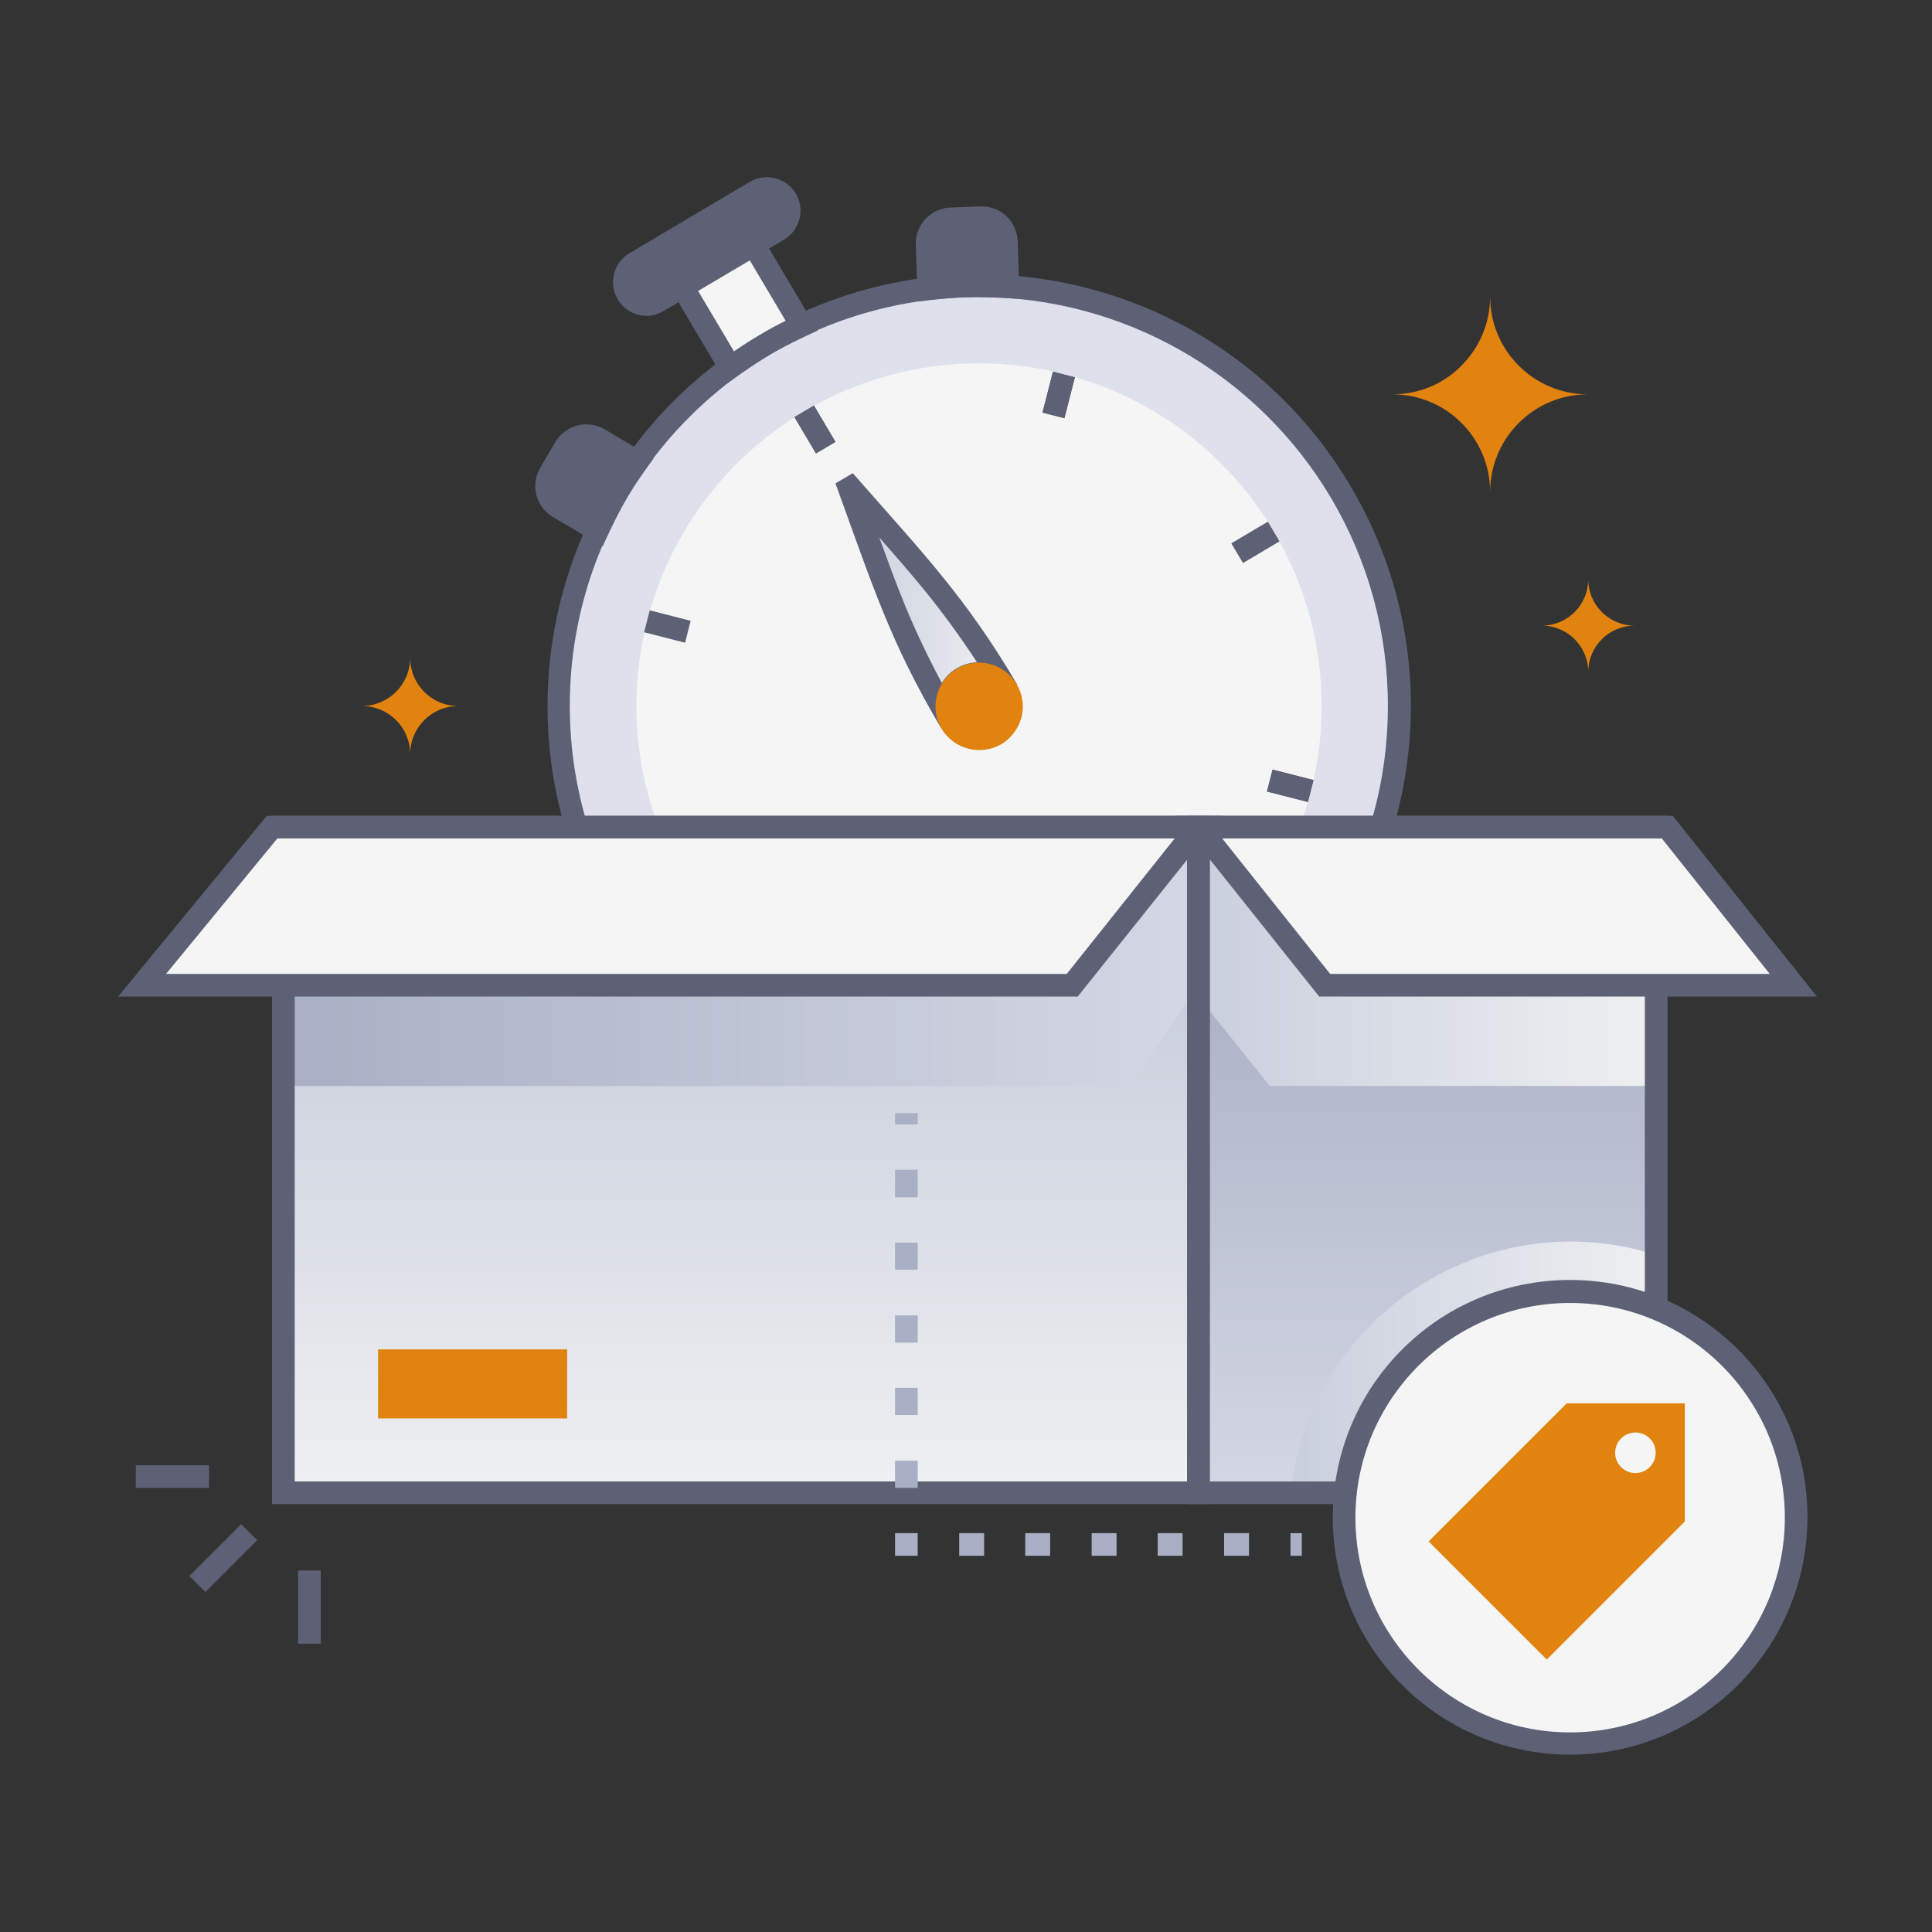 <svg xmlns="http://www.w3.org/2000/svg" enable-background="new 0 0 512 512" viewBox="0 0 512 512"><rect x="0" y="0" width="512" height="512" fill="#333333" stroke="none"/><circle cx="259.5" cy="187.1" r="111.4" fill="#dee1ec" transform="rotate(-45.001 259.463 187.146)"/><circle cx="259.5" cy="187.1" r="90.8" fill="#f5f5f5" transform="rotate(-45.001 259.463 187.146)"/><linearGradient id="a" x1="225.05" x2="266.87" y1="351.525" y2="351.525" gradientTransform="matrix(1 0 0 -1 0 511.89)" gradientUnits="userSpaceOnUse"><stop offset="0" stop-color="#cacfdd"/><stop offset="1" stop-color="#eef0f1"/></linearGradient><path fill="url(#a)" d="M266.9,182.7c-2.4-4.1-7.7-5.4-11.8-3c-4.1,2.4-5.4,7.7-3,11.8c-13.2-22.3-17.7-36.6-27-62.1l0.4-0.2
			C242.9,149.2,253.6,160.3,266.9,182.7z"/><path fill="#5e6175" d="M161.1,245.4c-32.2-54.3-14.3-124.5,40.1-156.7s124.5-14.3,156.7,40.1s14.3,124.5-40.1,156.7c0,0,0,0,0,0
			c-54.3,32.2-124.4,14.3-156.6-40C161.1,245.5,161.1,245.5,161.1,245.4z M259.3,78.7c-59.9,0.1-108.4,48.7-108.3,108.5
			s48.7,108.4,108.5,108.3c59.9-0.1,108.4-48.7,108.3-108.5c0-19.4-5.2-38.4-15.1-55.1l0,0C333.1,98.9,297.6,78.7,259.3,78.7z"/><path fill="#f5f5f5" d="M199.7,64.8l12.6,21.4c-6.6,3.1-12.9,6.8-18.8,11.2L180.9,76L199.7,64.8z"/><path fill="#5e6175" d="M192.6,101.7L176.8,75l24-14.2l15.9,26.8C207.4,91.9,203.2,94,192.6,101.7z M185,77.1l9.5,16
			c4.4-3,8.9-5.7,13.7-8.1l-9.5-16L185,77.1z"/><path fill="#5e6175" d="M206.2,61l-31.9,18.9c-2.9,1.6-6.4,0.5-8-2.3c-1.5-2.7-0.6-6.1,2-7.8l31.9-18.9c2.8-1.7,6.4-0.7,8.1,2.1
			C210,55.7,209,59.3,206.2,61C206.2,61,206.2,61,206.2,61z"/><path fill="#5e6175" d="M163.7 79.3c-2.5-4.2-1.1-9.7 3.1-12.2 0 0 0 0 0 0l31.9-18.9c4.2-2.5 9.7-1.1 12.2 3.1s1.1 9.7-3.1 12.2l0 0-31.9 18.9C171.7 85 166.2 83.6 163.7 79.3 163.7 79.4 163.7 79.4 163.7 79.3zM203.2 53c-.5 0-1 .1-1.5.4l-31.9 18.9c-1.4.8-1.8 2.6-1 4 .8 1.4 2.6 1.8 4 1l31.9-18.9c1.4-.8 1.9-2.5 1.1-3.9C205.3 53.5 204.3 53 203.2 53zM243.2 79.9l-.5-15c-.2-5.3 3.9-9.7 9.2-9.9 0 0 0 0 0 0l7.9-.3c5.3-.2 9.7 3.9 9.9 9.2 0 0 0 0 0 0l.5 15.3C257.5 78.4 253.3 78.7 243.2 79.9zM260.1 60.7l-8 .3c-1.9.1-3.5 1.7-3.4 3.6 0 0 0 0 0 0l.3 8.6c5-.4 10-.6 15-.4l-.3-8.7C263.7 62.2 262.1 60.7 260.1 60.7z"/><path fill="#5e6175" d="M266.6 64l.4 12c-7-.5-14-.3-21 .5l-.4-11.8c-.1-3.6 2.7-6.6 6.3-6.8 0 0 0 0 .1 0l7.9-.3C263.5 57.6 266.5 60.4 266.6 64zM159.7 144.8l-13.2-7.8c-4.5-2.7-6-8.5-3.3-13.1l4-6.8c2.7-4.5 8.5-6 13.1-3.3l12.9 7.7C167.4 129.5 165 133.2 159.7 144.8zM152.4 120.1l-4 6.8c-1 1.7-.4 3.8 1.2 4.8l7.5 4.4c2.2-4.5 4.7-8.8 7.5-12.9l-7.4-4.4C155.6 117.9 153.4 118.4 152.4 120.1 152.4 120.1 152.4 120.1 152.4 120.1z"/><path fill="#5e6175" d="M168.9,122.3c-4.1,5.7-7.6,11.8-10.5,18.1l-10.3-6.1c-3.1-1.8-4.1-5.8-2.3-8.9c0,0,0,0,0,0l4-6.8
			c1.8-3.1,5.8-4.1,8.9-2.3c0,0,0,0,0.1,0L168.9,122.3z"/><rect width="6" height="11.2" x="213" y="108.2" fill="#5e6175" transform="rotate(-30.65 216.014 113.858)"/><rect width="6" height="11.2" x="213" y="108.2" fill="#5e6175" transform="rotate(-30.65 216.014 113.858)"/><rect width="6" height="11.2" x="299.9" y="254.8" fill="#5e6175" transform="rotate(-30.65 302.884 260.432)"/><rect width="11.2" height="6" x="327.1" y="140.7" fill="#5e6175" transform="rotate(-30.65 332.748 143.707)"/><rect width="11.2" height="6" x="327.1" y="140.7" fill="#5e6175" transform="rotate(-30.65 332.748 143.707)"/><rect width="11.2" height="6" x="180.6" y="227.6" fill="#5e6175" transform="rotate(-30.65 186.174 230.566)"/><rect width="11.2" height="6" x="274.9" y="101.6" fill="#5e6175" transform="rotate(-75.658 280.57 104.59)"/><rect width="11.2" height="6" x="274.9" y="101.6" fill="#5e6175" transform="rotate(-75.658 280.57 104.59)"/><rect width="11.2" height="6" x="232.7" y="266.6" fill="#5e6175" transform="rotate(-75.658 238.35 269.658)"/><rect width="6" height="11.2" x="339" y="202.6" fill="#5e6175" transform="rotate(-75.653 341.992 208.267)"/><rect width="6" height="11.2" x="339" y="202.6" fill="#5e6175" transform="rotate(-75.653 341.992 208.267)"/><rect width="6" height="11.2" x="173.9" y="160.4" fill="#5e6175" transform="rotate(-75.653 176.91 166.038)"/><path fill="#5e6175" d="M249.5,193.1c-13.6-22.9-18.2-37.8-28.1-65l4.6-2.7c18.5,21.1,29.9,32.8,43.5,55.9l0,0l-5.2,3.1
			c-1.6-2.7-5-3.5-7.7-2s-3.5,5-2,7.7L249.5,193.1z M233,142.4c4.5,12.3,8.2,22.9,16.6,38.6c2-3.3,5.5-5.3,9.3-5.5
			C249.1,160.5,241,151.6,233,142.4z"/><path fill="#e1830e" d="M253.6,177.2c-5.5,3.3-7.3,10.4-4.1,15.9c3.3,5.5,10.4,7.3,15.9,4.1c2.6-1.6,4.5-4.1,5.3-7.1
			c1.6-6.2-2.2-12.5-8.3-14.1C259.4,175.2,256.2,175.6,253.6,177.2z"/><linearGradient id="b" x1="378.25" x2="378.25" y1="260.77" y2="114.78" gradientTransform="matrix(1 0 0 -1 0 511.89)" gradientUnits="userSpaceOnUse"><stop offset="0" stop-color="#cacfdd"/><stop offset="1" stop-color="#eef0f1"/></linearGradient><rect width="121.3" height="176.3" x="317.6" y="219.2" fill="url(#b)"/><linearGradient id="c" x1="378.25" x2="378.25" y1="260.77" y2="114.79" gradientTransform="matrix(1 0 0 -1 0 511.89)" gradientUnits="userSpaceOnUse"><stop offset="0" stop-color="#a9afc4"/><stop offset="1" stop-color="#d4d8e5"/></linearGradient><rect width="121.3" height="176.3" x="317.6" y="219.2" fill="url(#c)"/><linearGradient id="d" x1="342.13" x2="438.88" y1="149.586" y2="149.586" gradientTransform="matrix(1 0 0 -1 0 511.89)" gradientUnits="userSpaceOnUse"><stop offset="0" stop-color="#cacfdd"/><stop offset="1" stop-color="#eef0f1"/></linearGradient><path fill="url(#d)" d="M438.9,332.6v62.9h-96.8C347.1,348.9,394,318.2,438.9,332.6z"/><linearGradient id="e" x1="196.365" x2="196.365" y1="248.51" y2="117.2" gradientTransform="matrix(1 0 0 -1 0 511.89)" gradientUnits="userSpaceOnUse"><stop offset="0" stop-color="#cacfdd"/><stop offset="1" stop-color="#eef0f1"/></linearGradient><rect width="242.5" height="176.3" x="75.1" y="219.2" fill="url(#e)"/><linearGradient id="f" x1="74.94" x2="317.62" y1="258.36" y2="258.36" gradientTransform="matrix(1 0 0 -1 0 511.89)" gradientUnits="userSpaceOnUse"><stop offset="0" stop-color="#a9afc4"/><stop offset="1" stop-color="#d4d8e5"/></linearGradient><polygon fill="url(#f)" points="317.6 219.2 317.6 261.1 299.3 287.8 74.9 287.8 74.9 261.1 284.2 261.1"/><linearGradient id="g" x1="317.62" x2="438.88" y1="258.36" y2="258.36" gradientTransform="matrix(1 0 0 -1 0 511.89)" gradientUnits="userSpaceOnUse"><stop offset="0" stop-color="#cacfdd"/><stop offset="1" stop-color="#eef0f1"/></linearGradient><polygon fill="url(#g)" points="317.6 264.2 317.6 219.2 351 261.1 438.9 261.1 438.9 287.8 336.5 287.8"/><path fill="#5e6175" d="M320.6,398.6H72.1V216.2h248.5V398.6z M78.1,392.6h236.5V222.2H78.1V392.6z"/><path fill="#5e6175" d="M441.9,398.6H314.6V216.2h127.3V398.6z M320.6,392.6h115.3V222.2H320.6V392.6z"/><rect width="50.1" height="18.3" x="100.2" y="357.6" fill="#e1830e"/><polygon fill="#f5f5f5" points="284.2 261.1 37.7 261.1 72.1 219.2 317.6 219.2"/><path fill="#5e6175" d="M285.6,264.1H31.3l39.4-47.9h253.2L285.6,264.1z M44,258.1h238.7l28.6-35.9H73.5L44,258.1z"/><polygon fill="#f5f5f5" points="351 261.1 475.3 261.1 441.9 219.2 317.6 219.2"/><path fill="#5e6175" d="M481.5,264.1H349.6l-38.2-47.9h131.9L481.5,264.1z M352.5,258.1h116.5l-28.6-35.9H323.9L352.5,258.1z"/><circle cx="416.1" cy="402.1" r="59.9" fill="#f5f5f5"/><path fill="#5e6175" d="M416.1,465c-34.7,0-62.9-28.1-62.9-62.9s28.1-62.9,62.9-62.9c34.7,0,62.9,28.1,62.9,62.8
			C479,436.8,450.8,465,416.1,465z M416.1,345.3c-31.4,0-56.9,25.5-56.9,56.9s25.5,56.9,56.9,56.9s56.9-25.5,56.9-56.9c0,0,0,0,0,0
			C473,370.7,447.5,345.3,416.1,345.3L416.1,345.3z"/><path fill="#e1830e" d="M446.5,371.9h-31.3l-36.6,36.6l31.3,31.3l36.6-36.6L446.5,371.9z M429.6,388.8c-2.1-2.1-2.1-5.5,0-7.6
			c2.1-2.1,5.5-2.1,7.6,0s2.1,5.5,0,7.6c0,0,0,0,0,0C435.1,390.9,431.7,390.9,429.6,388.8C429.6,388.8,429.6,388.8,429.6,388.8z"/><rect width="3" height="6" x="342" y="406.3" fill="#a9afc4"/><path fill="#a9afc4" d="M331 412.3h-6.6v-6h6.6V412.3zM313.4 412.3h-6.6v-6h6.6V412.3zM295.9 412.3h-6.6v-6h6.6V412.3zM278.3 412.3h-6.6v-6h6.6V412.3zM260.8 412.3h-6.6v-6h6.6V412.3z"/><rect width="6" height="6" x="237.2" y="406.3" fill="#a9afc4"/><path fill="#a9afc4" d="M243.2 394.3h-6v-7.2h6V394.3zM243.2 375h-6v-7.2h6V375zM243.2 355.8h-6v-7.2h6V355.8zM243.2 336.5h-6v-7.2h6V336.5zM243.2 317.3h-6V310h6V317.3z"/><rect width="6" height="3" x="237.2" y="295" fill="#a9afc4"/><rect width="19.4" height="6" x="49.5" y="409.9" fill="#5e6175" transform="rotate(-45.001 59.209 412.93)"/><rect width="6" height="19.4" x="79" y="416.2" fill="#5e6175"/><rect width="19.4" height="6" x="36" y="388.3" fill="#5e6175"/><path fill="#e1830e" d="M369 104.5c14.3 0 25.9 11.6 25.9 25.9 0-14.3 11.6-25.9 25.9-25.9-14.3 0-25.9-11.6-25.9-25.9 0 7.2-3 13.8-7.8 18.5C382.5 101.7 376.1 104.5 369 104.5zM408.6 165.8c3.4 0 6.5 1.4 8.7 3.6 2.2 2.2 3.6 5.3 3.6 8.7 0-6.8 5.5-12.3 12.3-12.3-6.8 0-12.3-5.5-12.3-12.3C420.9 160.3 415.4 165.8 408.6 165.8zM95.9 187.1c7.1 0 12.8 5.7 12.8 12.8 0-7.1 5.7-12.8 12.8-12.8-4.2 0-8-2-10.3-5.2-1.6-2.1-2.5-4.8-2.5-7.6C108.7 181.4 102.9 187.1 95.9 187.1z"/></svg>